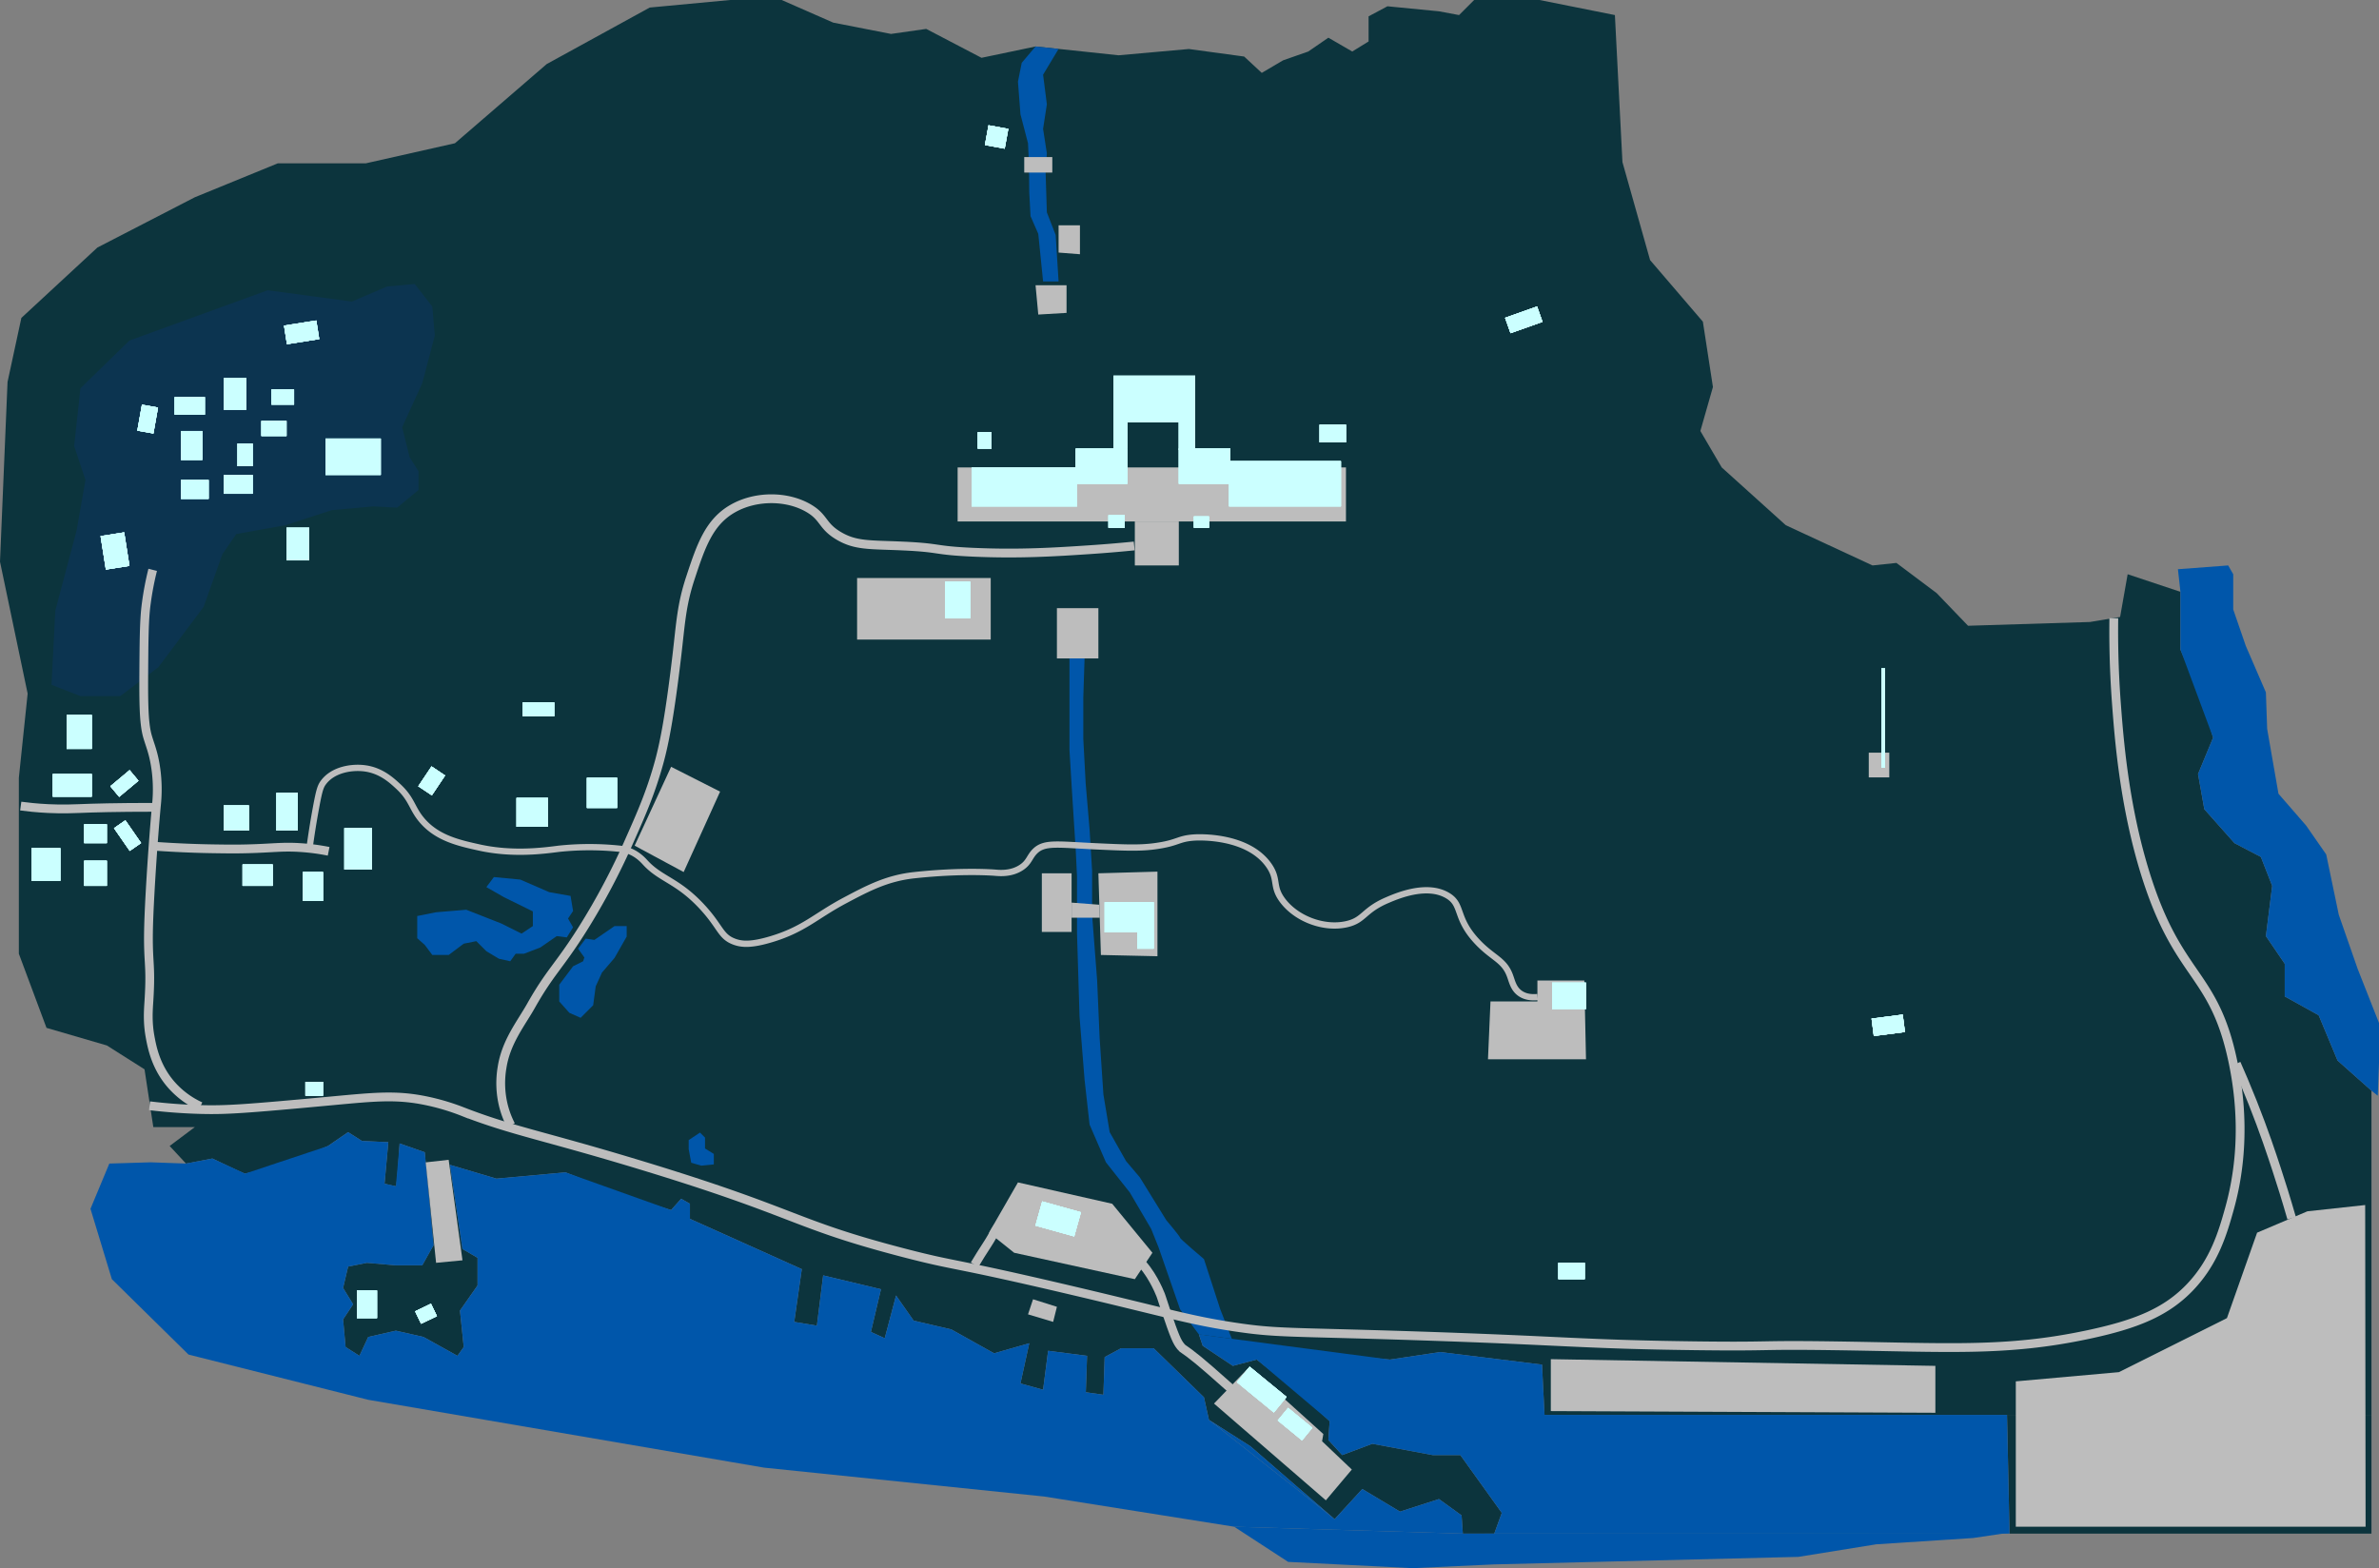 <svg id="Ground_Level" data-name="Ground Level" xmlns="http://www.w3.org/2000/svg" viewBox="0 0 1893 1248"><rect x="0" y="0" width="1893" height="1248" fill="#808080" stroke="none"/><defs><style>.cls-1{fill:#0c343d;}.cls-2{fill:#0056aa;}.cls-3{fill:#0c3450;}.cls-4{fill:#bdbdbd;}.cls-5,.cls-6{fill:none;stroke:#bdbdbd;stroke-miterlimit:10;}.cls-5{stroke-width:7px;}.cls-6{stroke-width:5px;}.cls-7{fill:#cbffff;}</style></defs><g id="Base_Terrain" data-name="Base Terrain"><path id="Ground" class="cls-1" d="M171.5,933.5l-13-14,20-15h-33l-7-46-30-19-48-14-22-59v-140l7-67-22-105,6-143,11-51,60.5-56,77.5-40,66-27h70l71-16,73-63,82-45,64-6h41l41,18,46,9,28-4,44,23,43-9,38,4,28,3,56-5,44,6,14,13,17-10,20-7,16-11,19,11,13-8v-20l15-8,41,4,16,3,12-12h52l60,12,6,117,22,78,42,49,8,52-10,35,17,29,51,46,69,32,19-2,32,24,25,26,97-3,24-4,6-34,42,14v46l16,37,10,33-12,29,5,28,24,27,21,11,9,23-5,40,15,22v26l27,15,15,36,27,24v258h-658l-2-40-81-10-40,6-100-9-52-11,3,9,24,16,19-5,33,26,25,23-1,15,11,12,24-9,48,9h22l33,46-6,16.5h-25l-1-14.5-18-13-31,10-30-18-22,24-22-19-45-39-33-21-4-18-40-39h-26l-13,7-1,30-14-2,1-29-31-4-4,31-18-5,7-32-28,8-34-19-30-7-14-20-9,34-11-5,8-34-46-11-5,40-18-3,6-42-89-40v-12l-7-4-8,9-39-12-45-18-55,5-37-11,10,67,12,7v22l-14,20,3,29-5,7-27-15-22-5-22,5-7,15-11-7-2-22,8-12-8-13,4-17,15-3,23,2h21l5-9,4-7-6-63-1-11-20-7s-2,34-3,34-9-2-9-2l3-33-21-1-11-7-16,11-33,14s-32,8-33,8-26-12-26-12Z" transform="translate(-23.5 -7.5)"/><polygon id="Pier" class="cls-1" points="1887 1220.5 1887 1126 1597 1126 1599 1220.5 1887 1220.5"/><polygon id="Ocean" class="cls-2" points="1164 1220.5 1163 1206 1145 1193 1114 1203 1084 1185 1062 1209 1004.38 1163.48 962 1130 958 1112 918 1073 892 1073 879 1080 878 1110 864 1108 865 1079 834 1075 830 1106 812 1101 819 1069 791 1077 757 1058 727 1051 713 1031 704 1065 693 1060 701 1026 655 1015 650 1055 632 1052 638 1010 549 970 549 958 542 954 534 963 450 933 395 938 358 927 368 994 380 1001 380 1023 366 1043 369 1072 364 1079 337 1064 315 1059 293 1064 286 1079 275 1072 273 1050 281 1038 273 1025 277 1008 292 1005 315 1007 336 1007 345 991 338 917 318 910 315 944 306 942 309 909 288 908 277 901 261 912 195 934 169 922 148 926 120 925 87 926 72 962 89 1018 150 1078 293 1114 608 1168 831 1191 982 1215 1164 1220.5"/><polyline id="Ocean-2" data-name="Ocean" class="cls-2" points="1164 1220.5 982 1215 1025 1243 1124 1248 1189 1245 1431 1239 1493 1229 1570 1224 1597 1220"/><polyline id="Ocean-3" data-name="Ocean" class="cls-2" points="995 1151 1062 1209 962 1130"/><polyline id="Ocean-4" data-name="Ocean" class="cls-2" points="1597 1126 1599 1220.5 1189 1220.5 1195 1204 1162 1158 1140 1158 1092 1149 1068 1158 1057 1146 1058 1131 1000 1082 981 1087 957 1071 954 1062 1106 1082 1146 1076 1227 1086 1229 1126 1597 1126 1599 1198"/><path id="River" class="cls-2" d="M886.5,531.5h-12v73l2,33,3,47,1,20.67V750.5l2,66,4,50.22,4,35.78,13,30,19,24,17,29,6,15,17,49,15,20,26.18,3.44-9.18-23.44-13-40s-19-16-19-17-11-14-11-14l-21-34-11-13-13-23-5-30-3-45-2-46-4-52v-35l-2-33L887.39,631l-1.89-35.5v-33Z" transform="translate(-23.5 -7.5)"/><polygon id="Cottage_Lake_2" data-name="Cottage Lake 2" class="cls-2" points="332 729 347 726 371 724 399 735 415 743 424 737 424 725.33 401 714 387 706 393 698 414 700 437 710 454 713 456 725 452 731 456 738 451 746 443 745 430 754 417 759 410.33 759 406 765 397 763 387 757 379 749 369 751 357 760 344 760 338 752 332 746.67 332 729"/><polygon id="Cottage_Lake_1" data-name="Cottage Lake 1" class="cls-2" points="489 737 498.67 737 498.67 745.33 489 762.33 479 774 474 785 472 800 462 810 453 806 445 797 445 783.67 456 769 464 765 465 762 460 755 466 747 473 748 489 737"/><polyline id="Road_Lake" data-name="Road Lake" class="cls-2" points="548 907.33 557 901.33 561 905.33 561 914 568 918.33 568 926.67 558 927.67 550 925.33 548 914.5 548 909"/><polygon id="Swamp" class="cls-3" points="280 240 213 231 103 271 64 309 59 355 68 382 61 422 44 486 41 545 64 554 95.67 554 126 531 162 483 177 441 188 425 227 418 264 406 297 403 316 404 333 390 333 375 326 364 320 340 336 305 346 267 344 244 330 226 308 228 280 240"/><polyline id="East_River" data-name="East River" class="cls-2" points="1733 453 1733.15 454.32 1735 471 1735 517 1761 587 1749 616 1754 644 1778 671 1799 682 1808 705 1803 745 1818 767 1818 793 1845 808 1860 844 1887 868 1892 872 1893 846 1893 814.11 1876 771 1861 728 1851 680 1835 657 1813 631.67 1804 580 1803 551 1787 514 1777 485 1777 457 1773 450"/><polygon id="North_River" data-name="North River" class="cls-2" points="830 224 842.33 224 840 187 833 169 832 137 833 122 830 102.56 833 83 830 59.44 842.33 38.93 824 37 813 50 810 65 812 91 818 114 818.78 130.5 819 153 820 172 826.17 186.11 830 224"/></g><g id="Pavement"><polygon class="cls-4" points="810 941 885 958 917 997 903 1018 807 997 787 981 810 941"/><polygon class="cls-4" points="822 1034 841 1040 838 1052 818 1046 822 1034"/><polygon class="cls-4" points="966 1117 1055 1194 1075.67 1169.5 1052 1147 1053 1141.25 994 1088 966 1117"/><polygon class="cls-4" points="1234 1123 1234 1081.67 1540 1087 1540 1124.33 1234 1123"/><polygon class="cls-4" points="1604 1112 1604 1215 1882.33 1215 1882 959 1836 964 1796 981 1772 1049 1686 1092 1604 1099.33 1604 1112"/><polygon class="cls-4" points="1186 797 1223.33 797 1223.33 780.33 1260.67 780.33 1262 843 1184 843 1186 797"/><rect class="cls-4" x="829" y="695" width="23.67" height="46.67"/><polygon class="cls-4" points="874 695 874.77 720.01 876 760 921 761 921 693.67 874 695"/><polygon class="cls-4" points="852.67 718.33 852.67 730.33 875.09 730.33 874.77 720.01 852.67 718.33"/><polygon class="cls-4" points="1489 599 1503.33 599 1503.33 618.67 1487 618.67 1487 599 1489 599"/><rect class="cls-4" x="682" y="460" width="106.33" height="49"/><polygon class="cls-4" points="534 610.25 573 630 544 694 505 673 534 610.25"/><rect class="cls-4" x="815" y="125" width="22.33" height="12.33"/><polygon class="cls-4" points="824 227 848.67 227 848.67 249 826.17 250.33 824 227"/><polygon class="cls-4" points="842.33 179.33 859.33 179.33 859.33 202.33 842.33 201 842.33 179.33"/><polygon class="cls-4" points="338.76 925.05 347 1005 368 1003 357 923 338.76 925.05"/><rect class="cls-4" x="841" y="484" width="33" height="40"/><rect class="cls-4" x="762" y="372" width="309" height="43"/><rect class="cls-4" x="903" y="415" width="35" height="35"/></g><g id="Roads"><path class="cls-5" d="M1705.5,499.5c-.25,16.75,0,39.75,2,67,2.09,27.91,6.1,81.59,23,136,26.38,85,54.87,77.37,70,151,5.09,24.77,10.51,67.68-3,116-5.38,19.25-12,41.86-31,62-19.18,20.3-43.28,29.94-81,38-66.17,14.14-112.64,10.26-205,9-61.2-.84-43.87.83-109,0-89.43-1.14-101.17-4-224-8-99.77-3.23-107.91-1.83-142-7-35.81-5.43-50.86-10.6-129-29-99.16-23.35-90.09-18.58-134-30-88.9-23.12-82.79-31.39-210-70-77.12-23.4-100.43-26.76-140-42a179.16,179.16,0,0,0-30-9c-23.4-4.8-39.85-3.18-74,0-70,6.52-85,7.52-105,7-17.68-.46-32-1.91-41-3" transform="translate(-23.5 -7.5)"/><path class="cls-6" d="M1247,801c-4,.38-9.45.23-14-3-5.24-3.72-6.31-9.44-8-14-4.78-12.89-13.53-13.76-26-27-18.16-19.28-11-29.56-24-37-16.67-9.56-40.25.65-48,4-18.75,8.11-17.93,15.85-32,19-18.16,4.06-40-4.25-51-19-8.54-11.46-2.84-16.49-11-28-17.13-24.17-56.55-22.16-59-22-13.69.88-12.66,4.46-32,7-12.16,1.59-23.94,1.08-47,0-30.55-1.44-40.57-3.41-48,4-4.44,4.43-4.56,8.84-11,13-8.08,5.23-17.21,4.32-21,4,0,0-25.3-2.17-64,2-21.67,2.33-37,10.45-55,20-23.62,12.52-32.67,23.12-59,31-15.86,4.74-23.23,4.09-29,2-11.4-4.12-10.91-11.77-26-28-19.43-20.9-32.74-21.66-45-35-1.69-1.84-6.69-7.53-15-10a27.91,27.91,0,0,0-5-1,230.13,230.13,0,0,0-49,0c-12.46,1.62-36.74,4.78-63-1-16.33-3.6-33.82-7.45-46-22-8.05-9.63-7.56-16.49-19-27-5.14-4.72-13.35-12.26-26-14-10.39-1.43-25.26.84-33,11-2.44,3.2-3.45,6.24-6,20-2.35,12.64-3.94,23.27-5,31" transform="translate(-23.5 -7.5)"/><path class="cls-5" d="M926,442c-8.42.84-20.88,2-36,3-27,1.8-55.47,3.63-92,2-32.76-1.46-24.59-3.57-57-5-25.4-1.12-36.62-.11-50-8-13.61-8-11.4-14.6-24-22-16.93-9.95-41.64-10.25-60,0-19.33,10.8-25.71,30-34,55-7.36,22.17-7.86,36.56-11,63-5.35,45-9.53,67.73-14,84-6.6,24-14.22,41.22-23,61a541.12,541.12,0,0,1-38,72c-18.83,29.83-25.72,33.9-41,61-7.85,13.93-19.85,28.61-23,49a74.63,74.63,0,0,0,1,30,72.4,72.4,0,0,0,6,16" transform="translate(-23.5 -7.5)"/><path class="cls-5" d="M145,461a238.9,238.9,0,0,0-5,26c-1.1,8.15-1.78,16.3-2,42-.31,35.6-.39,53.62,3,65,2.05,6.89,4.29,11.93,6,22a118.43,118.43,0,0,1,1,32c-2.79,29.81-5.23,69.29-6,89-1.51,38.65,2.07,34.33,0,67-.49,7.76-1.25,16.84,1,29,1.58,8.5,4.64,24,17,38a69,69,0,0,0,23,17" transform="translate(-23.5 -7.5)"/><path class="cls-5" d="M40,649c5,.68,12.66,1.56,22,2,11.56.55,20.16.16,24,0,11.91-.49,30.21-1,60-1" transform="translate(-23.5 -7.5)"/><path class="cls-5" d="M147,681c18.65,1.32,34.31,1.82,46,2,10.54.16,17.75.28,28,0,19.74-.53,26.9-1.87,41-1a169.17,169.17,0,0,1,23,3" transform="translate(-23.5 -7.5)"/><path class="cls-5" d="M1803,854c3.47,7.82,8,18.38,13,31,9.16,23.12,15.13,41.21,19,53,3.4,10.35,7.56,23.54,12,39" transform="translate(-23.5 -7.5)"/><path class="cls-5" d="M799,1014c3.1-5.2,6.43-10.55,10-16,6.22-9.49,6.85-13.61,11-16,6.06-3.49,13.24-1.09,20,1,17.76,5.5,36.17,8.72,54,14,26.89,8,29.84,8.28,35,13,10.27,9.38,16.63,24.6,18,28,.74,1.85.13.5,4,12,7.37,21.89,9.16,25.47,12,29,2.43,3,1.3.63,14,11,5.38,4.4,11.33,9.66,23,20l9,8" transform="translate(-23.5 -7.5)"/></g><g id="Buildings"><g id="Small_Buildings" data-name="Small Buildings"><rect class="cls-7" x="284" y="1027" width="16" height="22"/><rect class="cls-7" x="355.5" y="1047.5" width="14" height="11" transform="translate(-443.05 252.65) rotate(-25.61)"/><rect class="cls-7" x="243" y="861" width="14" height="11"/><rect class="cls-7" x="357.5" y="622.5" width="19" height="13" transform="translate(-383.38 577.01) rotate(-56.24)"/><rect class="cls-7" x="274" y="659" width="22" height="33"/><rect class="cls-7" x="241" y="694" width="16" height="23"/><rect class="cls-7" x="193" y="688" width="24" height="17"/><rect class="cls-7" x="220" y="631" width="17" height="30"/><rect class="cls-7" x="178" y="641" width="20" height="20"/><rect class="cls-7" x="67" y="656" width="18" height="15"/><rect class="cls-7" x="67" y="685" width="18" height="20"/><rect class="cls-7" x="25" y="675" width="23" height="26"/><rect class="cls-7" x="42" y="616" width="31" height="18"/><rect class="cls-7" x="53" y="569" width="20" height="27"/><rect class="cls-7" x="119.5" y="661.5" width="11" height="22" transform="translate(-384.45 183.61) rotate(-34.74)"/><rect class="cls-7" x="112.5" y="625.5" width="20" height="11" transform="translate(-399.75 218.02) rotate(-39.9)"/><rect class="cls-7" x="416" y="559" width="25" height="11"/><rect class="cls-7" x="228" y="420" width="18" height="26"/><rect class="cls-7" x="250.5" y="264.5" width="26" height="15" transform="translate(-62.72 36.96) rotate(-8.98)"/><rect class="cls-7" x="216" y="310" width="18" height="12"/><rect class="cls-7" x="208" y="335" width="20" height="12"/><rect class="cls-7" x="178" y="301" width="18" height="25"/><rect class="cls-7" x="189" y="353" width="12" height="18"/><rect class="cls-7" x="178" y="378" width="23" height="15"/><rect class="cls-7" x="144" y="382" width="22" height="15"/><rect class="cls-7" x="144" y="343" width="17" height="23"/><rect class="cls-7" x="139" y="316" width="24" height="14"/><rect class="cls-7" x="130.5" y="334.5" width="21" height="13" transform="translate(-242.91 412.66) rotate(-79.92)"/><rect class="cls-7" x="105.5" y="432.5" width="19" height="27" transform="translate(-91.69 15.91) rotate(-8.98)"/><rect class="cls-7" x="882" y="410" width="13" height="10"/><rect class="cls-7" x="950" y="411" width="12" height="9"/><rect class="cls-7" x="1047.5" y="1128.5" width="13" height="25" transform="translate(-520.14 1224.68) rotate(-50.64)"/><rect class="cls-7" x="1240" y="1005" width="21" height="13"/><rect class="cls-7" x="1513.5" y="816.5" width="25" height="14" transform="translate(-116.08 193.89) rotate(-7.33)"/><rect class="cls-7" x="1222.5" y="255.5" width="27" height="13" transform="translate(-40 420.57) rotate(-19.52)"/><rect class="cls-7" x="808.5" y="108.5" width="16" height="16" transform="translate(531.58 891.24) rotate(-79.64)"/><rect class="cls-7" x="1050" y="338" width="21" height="14"/><rect class="cls-7" x="778" y="344" width="11" height="13"/><rect class="cls-7" x="752" y="463" width="20" height="29"/><rect class="cls-7" x="1497" y="532" width="3" height="79"/><rect class="cls-7" x="284" y="1027" width="16" height="22"/><rect class="cls-7" x="355.5" y="1047.5" width="14" height="11" transform="translate(-443.05 252.65) rotate(-25.61)"/><rect class="cls-7" x="243" y="861" width="14" height="11"/><rect class="cls-7" x="357.5" y="622.5" width="19" height="13" transform="translate(-383.38 577.01) rotate(-56.24)"/><rect class="cls-7" x="274" y="659" width="22" height="33"/><rect class="cls-7" x="241" y="694" width="16" height="23"/><rect class="cls-7" x="193" y="688" width="24" height="17"/><rect class="cls-7" x="220" y="631" width="17" height="30"/><rect class="cls-7" x="178" y="641" width="20" height="20"/><rect class="cls-7" x="67" y="656" width="18" height="15"/><rect class="cls-7" x="67" y="685" width="18" height="20"/><rect class="cls-7" x="25" y="675" width="23" height="26"/><rect class="cls-7" x="42" y="616" width="31" height="18"/><rect class="cls-7" x="53" y="569" width="20" height="27"/><rect class="cls-7" x="119.5" y="661.5" width="11" height="22" transform="translate(-384.45 183.61) rotate(-34.74)"/><rect class="cls-7" x="112.5" y="625.5" width="20" height="11" transform="translate(-399.75 218.02) rotate(-39.9)"/><rect class="cls-7" x="416" y="559" width="25" height="11"/><rect class="cls-7" x="228" y="420" width="18" height="26"/><rect class="cls-7" x="250.5" y="264.5" width="26" height="15" transform="translate(-62.72 36.96) rotate(-8.98)"/><rect class="cls-7" x="216" y="310" width="18" height="12"/><rect class="cls-7" x="208" y="335" width="20" height="12"/><rect class="cls-7" x="178" y="301" width="18" height="25"/><rect class="cls-7" x="189" y="353" width="12" height="18"/><rect class="cls-7" x="178" y="378" width="23" height="15"/><rect class="cls-7" x="144" y="382" width="22" height="15"/><rect class="cls-7" x="144" y="343" width="17" height="23"/><rect class="cls-7" x="139" y="316" width="24" height="14"/><rect class="cls-7" x="130.5" y="334.5" width="21" height="13" transform="translate(-242.91 412.66) rotate(-79.92)"/><rect class="cls-7" x="105.5" y="432.5" width="19" height="27" transform="translate(-91.69 15.91) rotate(-8.98)"/><rect class="cls-7" x="882" y="410" width="13" height="10"/><rect class="cls-7" x="950" y="411" width="12" height="9"/><rect class="cls-7" x="1047.5" y="1128.5" width="13" height="25" transform="translate(-520.14 1224.68) rotate(-50.64)"/><rect class="cls-7" x="1240" y="1005" width="21" height="13"/><rect class="cls-7" x="1513.5" y="816.5" width="25" height="14" transform="translate(-116.08 193.89) rotate(-7.33)"/><rect class="cls-7" x="1222.5" y="255.5" width="27" height="13" transform="translate(-40 420.57) rotate(-19.52)"/><rect class="cls-7" x="808.5" y="108.5" width="16" height="16" transform="translate(531.58 891.24) rotate(-79.64)"/><rect class="cls-7" x="1050" y="338" width="21" height="14"/><rect class="cls-7" x="778" y="344" width="11" height="13"/><rect class="cls-7" x="752" y="463" width="20" height="29"/><rect class="cls-7" x="1497" y="532" width="3" height="79"/><rect class="cls-7" x="284" y="1027" width="16" height="22"/><rect class="cls-7" x="355.5" y="1047.5" width="14" height="11" transform="translate(-443.05 252.65) rotate(-25.61)"/><rect class="cls-7" x="243" y="861" width="14" height="11"/><rect class="cls-7" x="357.5" y="622.5" width="19" height="13" transform="translate(-383.38 577.01) rotate(-56.24)"/><rect class="cls-7" x="274" y="659" width="22" height="33"/><rect class="cls-7" x="241" y="694" width="16" height="23"/><rect class="cls-7" x="193" y="688" width="24" height="17"/><rect class="cls-7" x="220" y="631" width="17" height="30"/><rect class="cls-7" x="178" y="641" width="20" height="20"/><rect class="cls-7" x="67" y="656" width="18" height="15"/><rect class="cls-7" x="67" y="685" width="18" height="20"/><rect class="cls-7" x="25" y="675" width="23" height="26"/><rect class="cls-7" x="42" y="616" width="31" height="18"/><rect class="cls-7" x="53" y="569" width="20" height="27"/><rect class="cls-7" x="119.5" y="661.5" width="11" height="22" transform="translate(-384.45 183.61) rotate(-34.74)"/><rect class="cls-7" x="112.5" y="625.5" width="20" height="11" transform="translate(-399.75 218.02) rotate(-39.9)"/><rect class="cls-7" x="416" y="559" width="25" height="11"/><rect class="cls-7" x="228" y="420" width="18" height="26"/><rect class="cls-7" x="250.5" y="264.5" width="26" height="15" transform="translate(-62.72 36.96) rotate(-8.98)"/><rect class="cls-7" x="216" y="310" width="18" height="12"/><rect class="cls-7" x="208" y="335" width="20" height="12"/><rect class="cls-7" x="178" y="301" width="18" height="25"/><rect class="cls-7" x="189" y="353" width="12" height="18"/><rect class="cls-7" x="178" y="378" width="23" height="15"/><rect class="cls-7" x="144" y="382" width="22" height="15"/><rect class="cls-7" x="144" y="343" width="17" height="23"/><rect class="cls-7" x="139" y="316" width="24" height="14"/><rect class="cls-7" x="130.5" y="334.5" width="21" height="13" transform="translate(-242.91 412.66) rotate(-79.92)"/><rect class="cls-7" x="105.5" y="432.5" width="19" height="27" transform="translate(-91.69 15.91) rotate(-8.98)"/><rect class="cls-7" x="882" y="410" width="13" height="10"/><rect class="cls-7" x="950" y="411" width="12" height="9"/><rect class="cls-7" x="1047.5" y="1128.5" width="13" height="25" transform="translate(-520.14 1224.68) rotate(-50.64)"/><rect class="cls-7" x="1240" y="1005" width="21" height="13"/><rect class="cls-7" x="1513.5" y="816.5" width="25" height="14" transform="translate(-116.08 193.89) rotate(-7.33)"/><rect class="cls-7" x="1222.5" y="255.5" width="27" height="13" transform="translate(-40 420.57) rotate(-19.52)"/><rect class="cls-7" x="808.5" y="108.5" width="16" height="16" transform="translate(531.58 891.24) rotate(-79.64)"/><rect class="cls-7" x="1050" y="338" width="21" height="14"/><rect class="cls-7" x="778" y="344" width="11" height="13"/><rect class="cls-7" x="752" y="463" width="20" height="29"/><rect class="cls-7" x="1497" y="532" width="3" height="79"/></g><g id="Medium_Buildings" data-name="Medium Buildings"><rect class="cls-7" x="411" y="635" width="25" height="23"/><rect class="cls-7" x="467" y="619" width="24" height="24"/><rect class="cls-7" x="879" y="718" width="39" height="24"/><rect class="cls-7" x="905" y="742" width="13" height="13"/><rect class="cls-7" x="855.5" y="961.5" width="20" height="32" transform="translate(-332.21 1540.81) rotate(-74.4)"/><rect class="cls-7" x="1019.5" y="1094.5" width="16" height="38" transform="translate(-508.57 1194.14) rotate(-50.64)"/><rect class="cls-7" x="259" y="349" width="44" height="29"/><rect class="cls-7" x="1235" y="782" width="27" height="21"/><rect class="cls-7" x="411" y="635" width="25" height="23"/><rect class="cls-7" x="467" y="619" width="24" height="24"/><rect class="cls-7" x="879" y="718" width="39" height="24"/><rect class="cls-7" x="905" y="742" width="13" height="13"/><rect class="cls-7" x="855.5" y="961.5" width="20" height="32" transform="translate(-332.21 1540.81) rotate(-74.4)"/><rect class="cls-7" x="1019.5" y="1094.5" width="16" height="38" transform="translate(-508.57 1194.14) rotate(-50.64)"/><rect class="cls-7" x="259" y="349" width="44" height="29"/><rect class="cls-7" x="1235" y="782" width="27" height="21"/><rect class="cls-7" x="411" y="635" width="25" height="23"/><rect class="cls-7" x="467" y="619" width="24" height="24"/><rect class="cls-7" x="879" y="718" width="39" height="24"/><rect class="cls-7" x="905" y="742" width="13" height="13"/><rect class="cls-7" x="855.5" y="961.5" width="20" height="32" transform="translate(-332.21 1540.81) rotate(-74.4)"/><rect class="cls-7" x="1019.5" y="1094.5" width="16" height="38" transform="translate(-508.57 1194.14) rotate(-50.64)"/><rect class="cls-7" x="259" y="349" width="44" height="29"/><rect class="cls-7" x="1235" y="782" width="27" height="21"/></g><g id="Large_Buildings" data-name="Large Buildings"><rect class="cls-7" x="886" y="299" width="65" height="37"/><rect class="cls-7" x="886" y="334" width="11" height="23"/><rect class="cls-7" x="938" y="335" width="13" height="23"/><rect class="cls-7" x="856" y="357" width="41" height="28"/><rect class="cls-7" x="773.17" y="372.22" width="83.83" height="30.78"/><rect class="cls-7" x="978" y="367" width="89" height="36"/><rect class="cls-7" x="938" y="357" width="41" height="28"/><rect class="cls-7" x="886" y="299" width="65" height="37"/><rect class="cls-7" x="886" y="334" width="11" height="23"/><rect class="cls-7" x="938" y="335" width="13" height="23"/><rect class="cls-7" x="856" y="357" width="41" height="28"/><rect class="cls-7" x="773.17" y="372.22" width="83.83" height="30.78"/><rect class="cls-7" x="978" y="367" width="89" height="36"/><rect class="cls-7" x="938" y="357" width="41" height="28"/><rect class="cls-7" x="886" y="299" width="65" height="37"/><rect class="cls-7" x="886" y="334" width="11" height="23"/><rect class="cls-7" x="938" y="335" width="13" height="23"/><rect class="cls-7" x="856" y="357" width="41" height="28"/><rect class="cls-7" x="773.17" y="372.22" width="83.83" height="30.78"/><rect class="cls-7" x="978" y="367" width="89" height="36"/><rect class="cls-7" x="938" y="357" width="41" height="28"/></g><g id="Small_Buildings-2" data-name="Small Buildings"><rect class="cls-7" x="284" y="1027" width="16" height="22"/><rect class="cls-7" x="355.5" y="1047.5" width="14" height="11" transform="translate(-443.05 252.65) rotate(-25.61)"/><rect class="cls-7" x="243" y="861" width="14" height="11"/><rect class="cls-7" x="357.5" y="622.5" width="19" height="13" transform="translate(-383.38 577.01) rotate(-56.24)"/><rect class="cls-7" x="274" y="659" width="22" height="33"/><rect class="cls-7" x="241" y="694" width="16" height="23"/><rect class="cls-7" x="193" y="688" width="24" height="17"/><rect class="cls-7" x="220" y="631" width="17" height="30"/><rect class="cls-7" x="178" y="641" width="20" height="20"/><rect class="cls-7" x="67" y="656" width="18" height="15"/><rect class="cls-7" x="67" y="685" width="18" height="20"/><rect class="cls-7" x="25" y="675" width="23" height="26"/><rect class="cls-7" x="42" y="616" width="31" height="18"/><rect class="cls-7" x="53" y="569" width="20" height="27"/><rect class="cls-7" x="119.5" y="661.5" width="11" height="22" transform="translate(-384.45 183.61) rotate(-34.74)"/><rect class="cls-7" x="112.5" y="625.5" width="20" height="11" transform="translate(-399.75 218.02) rotate(-39.9)"/><rect class="cls-7" x="416" y="559" width="25" height="11"/><rect class="cls-7" x="228" y="420" width="18" height="26"/><rect class="cls-7" x="250.5" y="264.5" width="26" height="15" transform="translate(-62.72 36.96) rotate(-8.98)"/><rect class="cls-7" x="216" y="310" width="18" height="12"/><rect class="cls-7" x="208" y="335" width="20" height="12"/><rect class="cls-7" x="178" y="301" width="18" height="25"/><rect class="cls-7" x="189" y="353" width="12" height="18"/><rect class="cls-7" x="178" y="378" width="23" height="15"/><rect class="cls-7" x="144" y="382" width="22" height="15"/><rect class="cls-7" x="144" y="343" width="17" height="23"/><rect class="cls-7" x="139" y="316" width="24" height="14"/><rect class="cls-7" x="130.5" y="334.5" width="21" height="13" transform="translate(-242.91 412.66) rotate(-79.92)"/><rect class="cls-7" x="105.5" y="432.5" width="19" height="27" transform="translate(-91.69 15.91) rotate(-8.98)"/><rect class="cls-7" x="882" y="410" width="13" height="10"/><rect class="cls-7" x="950" y="411" width="12" height="9"/><rect class="cls-7" x="1047.5" y="1128.5" width="13" height="25" transform="translate(-520.14 1224.68) rotate(-50.64)"/><rect class="cls-7" x="1240" y="1005" width="21" height="13"/><rect class="cls-7" x="1513.5" y="816.5" width="25" height="14" transform="translate(-116.08 193.89) rotate(-7.33)"/><rect class="cls-7" x="1222.5" y="255.5" width="27" height="13" transform="translate(-40 420.57) rotate(-19.52)"/><rect class="cls-7" x="808.5" y="108.5" width="16" height="16" transform="translate(531.58 891.24) rotate(-79.64)"/><rect class="cls-7" x="1050" y="338" width="21" height="14"/><rect class="cls-7" x="778" y="344" width="11" height="13"/><rect class="cls-7" x="752" y="463" width="20" height="29"/><rect class="cls-7" x="1497" y="532" width="3" height="79"/><rect class="cls-7" x="284" y="1027" width="16" height="22"/><rect class="cls-7" x="355.5" y="1047.5" width="14" height="11" transform="translate(-443.05 252.65) rotate(-25.61)"/><rect class="cls-7" x="243" y="861" width="14" height="11"/><rect class="cls-7" x="357.5" y="622.5" width="19" height="13" transform="translate(-383.38 577.01) rotate(-56.24)"/><rect class="cls-7" x="274" y="659" width="22" height="33"/><rect class="cls-7" x="241" y="694" width="16" height="23"/><rect class="cls-7" x="193" y="688" width="24" height="17"/><rect class="cls-7" x="220" y="631" width="17" height="30"/><rect class="cls-7" x="178" y="641" width="20" height="20"/><rect class="cls-7" x="67" y="656" width="18" height="15"/><rect class="cls-7" x="67" y="685" width="18" height="20"/><rect class="cls-7" x="25" y="675" width="23" height="26"/><rect class="cls-7" x="42" y="616" width="31" height="18"/><rect class="cls-7" x="53" y="569" width="20" height="27"/><rect class="cls-7" x="119.5" y="661.5" width="11" height="22" transform="translate(-384.45 183.61) rotate(-34.74)"/><rect class="cls-7" x="112.5" y="625.5" width="20" height="11" transform="translate(-399.75 218.02) rotate(-39.9)"/><rect class="cls-7" x="416" y="559" width="25" height="11"/><rect class="cls-7" x="228" y="420" width="18" height="26"/><rect class="cls-7" x="250.5" y="264.5" width="26" height="15" transform="translate(-62.72 36.96) rotate(-8.98)"/><rect class="cls-7" x="216" y="310" width="18" height="12"/><rect class="cls-7" x="208" y="335" width="20" height="12"/><rect class="cls-7" x="178" y="301" width="18" height="25"/><rect class="cls-7" x="189" y="353" width="12" height="18"/><rect class="cls-7" x="178" y="378" width="23" height="15"/><rect class="cls-7" x="144" y="382" width="22" height="15"/><rect class="cls-7" x="144" y="343" width="17" height="23"/><rect class="cls-7" x="139" y="316" width="24" height="14"/><rect class="cls-7" x="130.5" y="334.5" width="21" height="13" transform="translate(-242.91 412.66) rotate(-79.92)"/><rect class="cls-7" x="105.5" y="432.5" width="19" height="27" transform="translate(-91.69 15.91) rotate(-8.98)"/><rect class="cls-7" x="882" y="410" width="13" height="10"/><rect class="cls-7" x="950" y="411" width="12" height="9"/><rect class="cls-7" x="1047.5" y="1128.5" width="13" height="25" transform="translate(-520.14 1224.68) rotate(-50.64)"/><rect class="cls-7" x="1240" y="1005" width="21" height="13"/><rect class="cls-7" x="1513.5" y="816.5" width="25" height="14" transform="translate(-116.08 193.89) rotate(-7.33)"/><rect class="cls-7" x="1222.5" y="255.5" width="27" height="13" transform="translate(-40 420.57) rotate(-19.52)"/><rect class="cls-7" x="808.5" y="108.5" width="16" height="16" transform="translate(531.58 891.24) rotate(-79.64)"/><rect class="cls-7" x="1050" y="338" width="21" height="14"/><rect class="cls-7" x="778" y="344" width="11" height="13"/><rect class="cls-7" x="752" y="463" width="20" height="29"/><rect class="cls-7" x="1497" y="532" width="3" height="79"/></g><g id="Medium_Buildings-2" data-name="Medium Buildings"><rect class="cls-7" x="411" y="635" width="25" height="23"/><rect class="cls-7" x="467" y="619" width="24" height="24"/><rect class="cls-7" x="879" y="718" width="39" height="24"/><rect class="cls-7" x="905" y="742" width="13" height="13"/><rect class="cls-7" x="855.5" y="961.5" width="20" height="32" transform="translate(-332.21 1540.81) rotate(-74.4)"/><rect class="cls-7" x="1019.5" y="1094.5" width="16" height="38" transform="translate(-508.57 1194.14) rotate(-50.64)"/><rect class="cls-7" x="259" y="349" width="44" height="29"/><rect class="cls-7" x="1235" y="782" width="27" height="21"/><rect class="cls-7" x="411" y="635" width="25" height="23"/><rect class="cls-7" x="467" y="619" width="24" height="24"/><rect class="cls-7" x="879" y="718" width="39" height="24"/><rect class="cls-7" x="905" y="742" width="13" height="13"/><rect class="cls-7" x="855.5" y="961.5" width="20" height="32" transform="translate(-332.21 1540.81) rotate(-74.4)"/><rect class="cls-7" x="1019.5" y="1094.5" width="16" height="38" transform="translate(-508.57 1194.14) rotate(-50.64)"/></g><g id="Large_Buildings-2" data-name="Large Buildings"><rect class="cls-7" x="886" y="299" width="65" height="37"/><rect class="cls-7" x="886" y="334" width="11" height="23"/><rect class="cls-7" x="938" y="335" width="13" height="23"/><rect class="cls-7" x="856" y="357" width="41" height="28"/><rect class="cls-7" x="773.17" y="372.22" width="83.83" height="30.78"/><rect class="cls-7" x="978" y="367" width="89" height="36"/><rect class="cls-7" x="938" y="357" width="41" height="28"/><rect class="cls-7" x="886" y="299" width="65" height="37"/><rect class="cls-7" x="886" y="334" width="11" height="23"/><rect class="cls-7" x="938" y="335" width="13" height="23"/><rect class="cls-7" x="856" y="357" width="41" height="28"/><rect class="cls-7" x="773.17" y="372.22" width="83.83" height="30.78"/><rect class="cls-7" x="978" y="367" width="89" height="36"/><rect class="cls-7" x="938" y="357" width="41" height="28"/></g></g></svg>